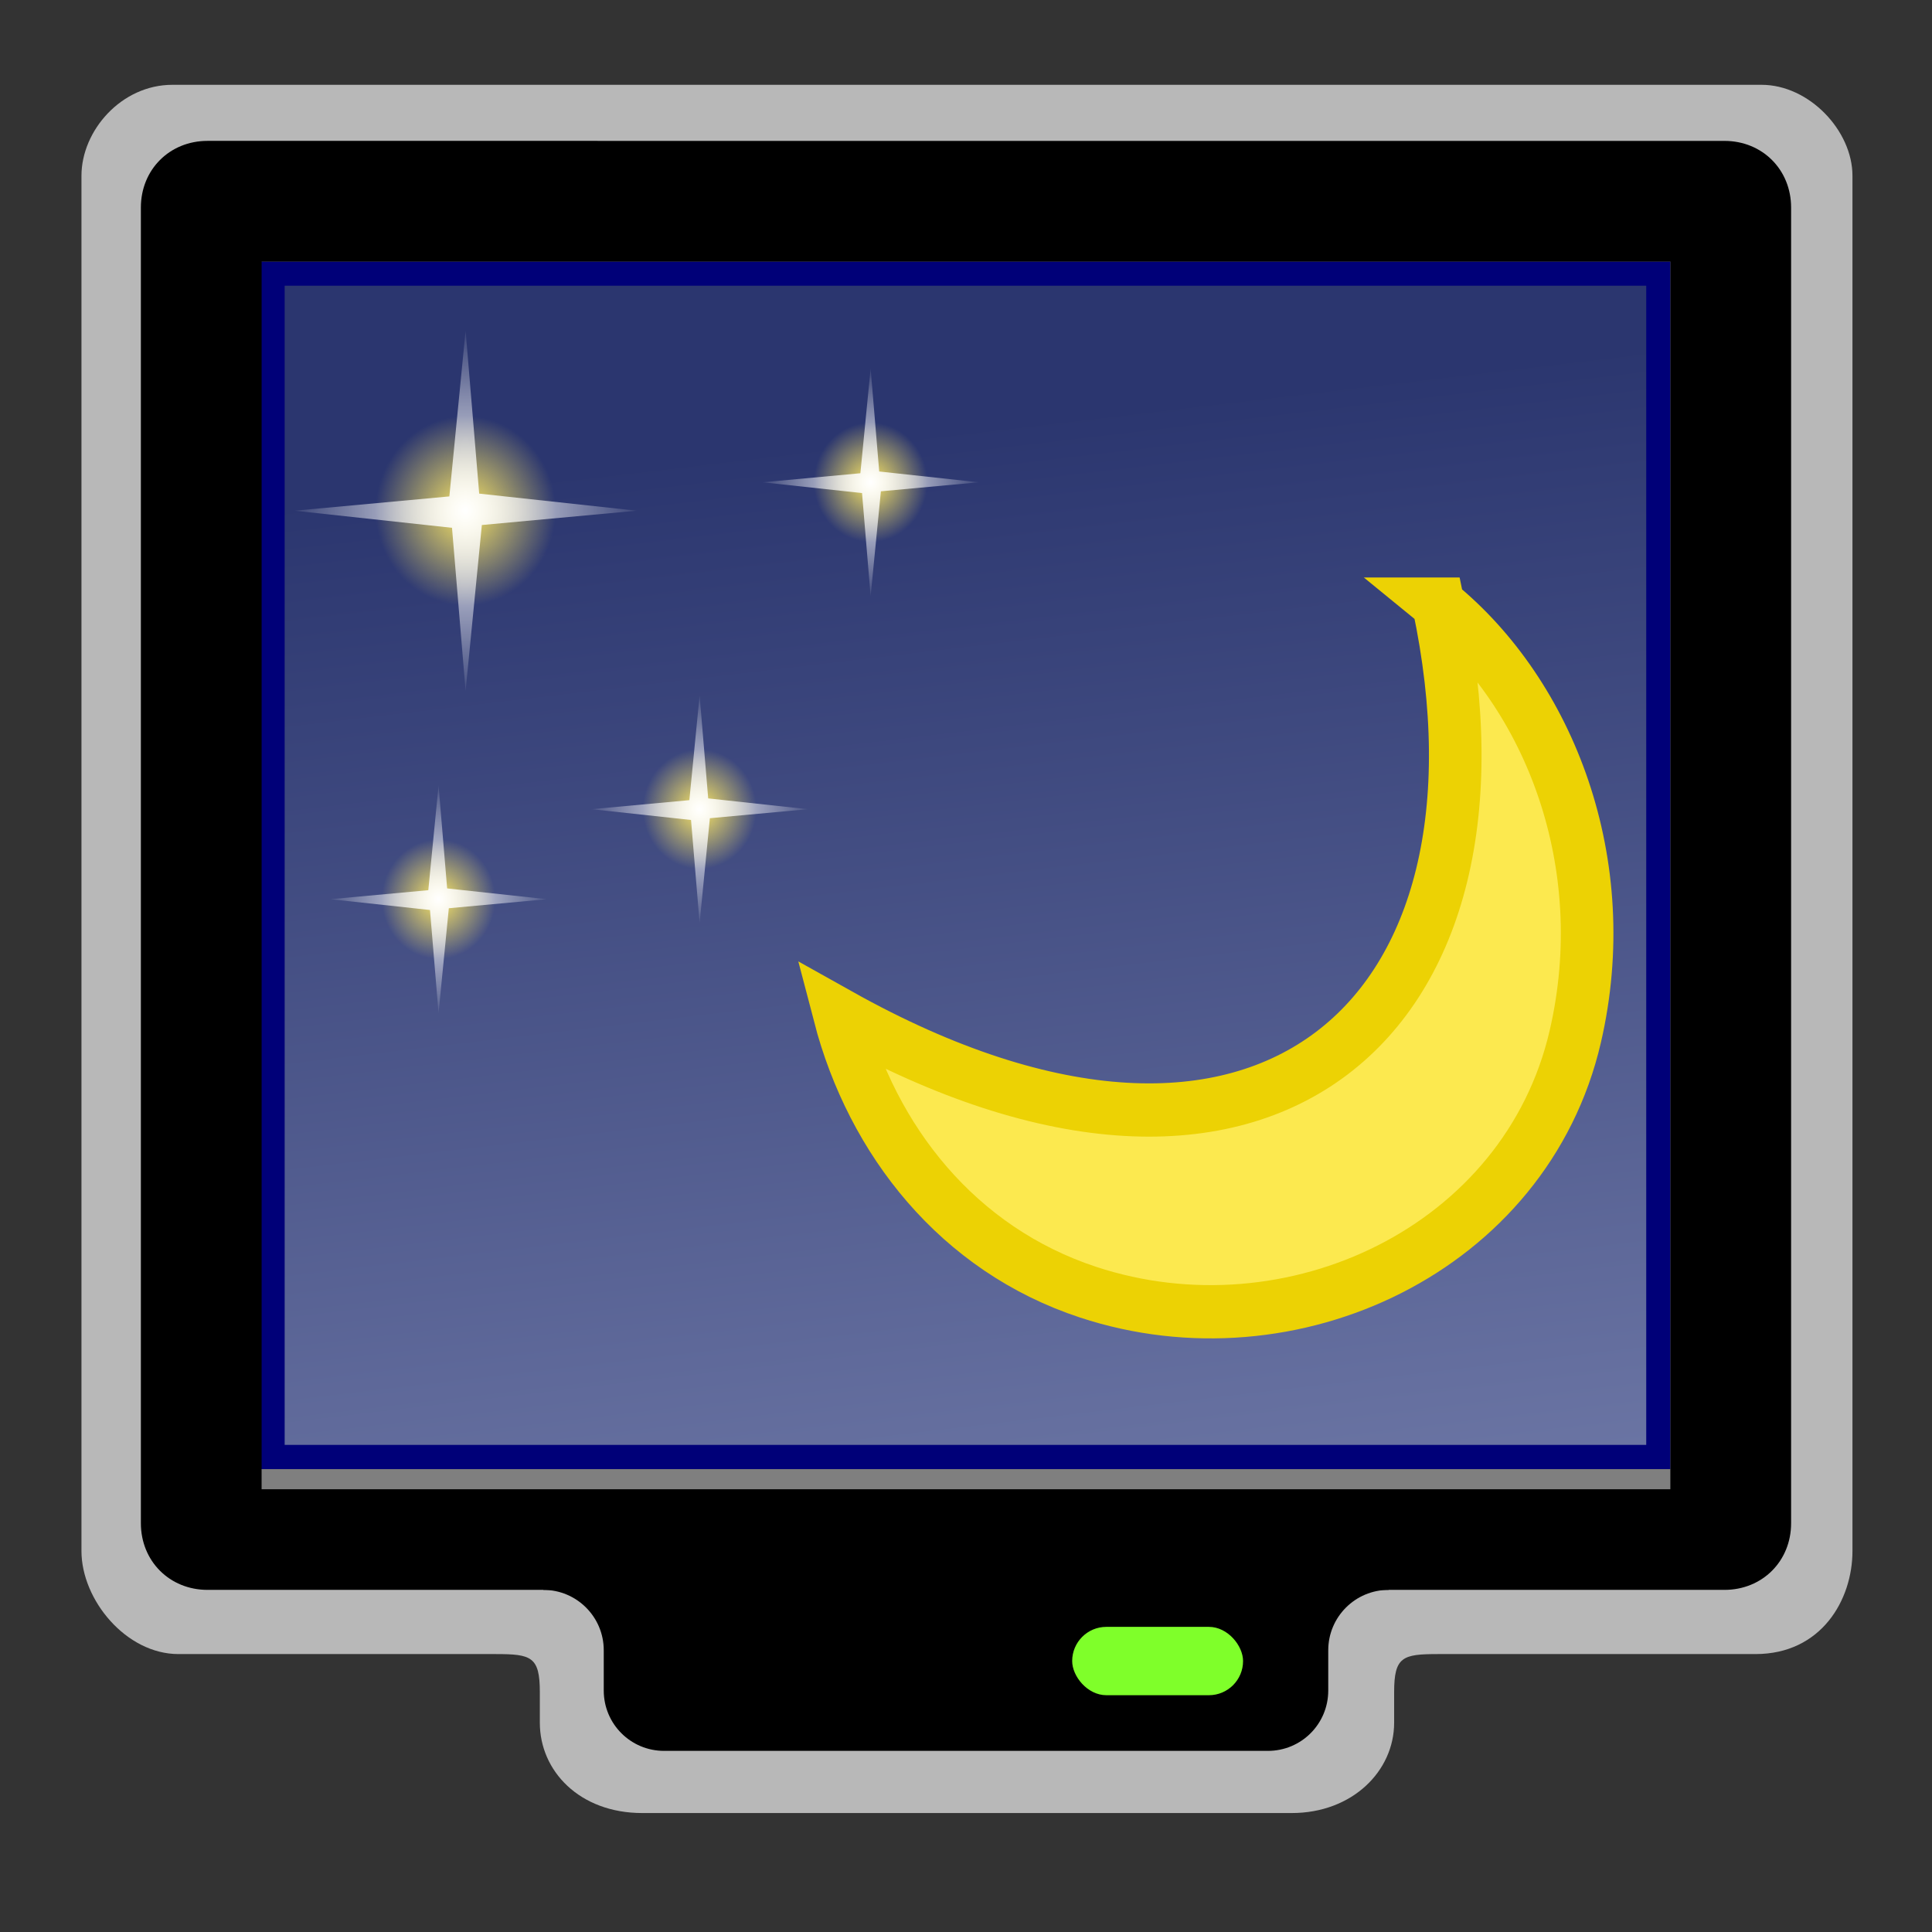 <svg width="96" version="1.0" xmlns="http://www.w3.org/2000/svg" height="96" xmlns:xlink="http://www.w3.org/1999/xlink">
<rect width="100%" height="100%" fill="#333333" stroke="none"/>
<defs id="defs2410">
<linearGradient id="linearGradient2541">
<stop offset="0" style="stop-color:#fee964" id="stop2543"/>
<stop offset="1" style="stop-color:#fee964;stop-opacity:0" id="stop2545"/>
</linearGradient>
<linearGradient id="linearGradient3507" xlink:href="#linearGradient3737" y1="-2.75" x1="24.996" y2="75.716" x2="46.021" gradientUnits="userSpaceOnUse"/>
<linearGradient id="linearGradient3519" xlink:href="#linearGradient3737" y1="-2.75" x1="24.996" y2="75.716" x2="46.021" gradientUnits="userSpaceOnUse"/>
<linearGradient id="linearGradient2675">
<stop offset="0" style="stop-color:#717ba9" id="stop2677"/>
<stop offset="1" style="stop-color:#2b366f" id="stop2679"/>
</linearGradient>
<linearGradient id="linearGradient3737">
<stop offset="0" style="stop-color:#fff" id="stop3739"/>
<stop offset="1" style="stop-color:#fff;stop-opacity:0" id="stop3741"/>
</linearGradient>
<linearGradient gradientTransform="matrix(2.554,0,0,2.522,8.22,-1.443)" xlink:href="#linearGradient2675" id="linearGradient2681" y1="32.622" x1="19.15" y2="8.867" x2="16.316" gradientUnits="userSpaceOnUse"/>
<radialGradient fx="13.612" fy="11.584" cx="13.612" cy="11.584" gradientTransform="matrix(1.952,0,0,1.952,-12.964,-11.032)" r="1.856" id="radialGradient2584" xlink:href="#linearGradient3737" gradientUnits="userSpaceOnUse"/>
<radialGradient fx="16.087" fy="13.97" cx="16.087" cy="13.97" r="1.768" id="radialGradient2559" xlink:href="#linearGradient2541" gradientUnits="userSpaceOnUse"/>
<radialGradient fx="13.612" fy="11.584" cx="13.612" cy="11.584" gradientTransform="matrix(1.952,0,0,1.952,-12.964,-11.032)" r="1.856" id="radialGradient2571" xlink:href="#linearGradient3737" gradientUnits="userSpaceOnUse"/>
<radialGradient fx="13.612" fy="11.584" cx="13.612" cy="11.584" gradientTransform="matrix(1.952,0,0,1.952,-12.964,-11.032)" r="1.856" id="radialGradient2529" xlink:href="#linearGradient3737" gradientUnits="userSpaceOnUse"/>
<radialGradient fx="13.612" fy="11.584" cx="13.612" cy="11.584" gradientTransform="matrix(1.952,0,0,1.952,-12.964,-11.032)" r="1.856" id="radialGradient2561" xlink:href="#linearGradient3737" gradientUnits="userSpaceOnUse"/>
<radialGradient fx="16.087" fy="13.97" cx="16.087" cy="13.97" r="1.768" id="radialGradient2547" xlink:href="#linearGradient2541" gradientUnits="userSpaceOnUse"/>
<radialGradient fx="16.087" fy="13.97" cx="16.087" cy="13.97" r="1.768" id="radialGradient2582" xlink:href="#linearGradient2541" gradientUnits="userSpaceOnUse"/>
<radialGradient fx="16.087" fy="13.97" cx="16.087" cy="13.97" r="1.768" id="radialGradient2569" xlink:href="#linearGradient2541" gradientUnits="userSpaceOnUse"/>
</defs>
<path style="opacity:.65;fill:#fff;stroke:none" id="path4152" d="m 8.567,4.214 c -2.545,0 -4.519,2.285 -4.519,4.519 v 68.337 c -1.3e-06,2.43 2.22,5.12 4.819,5.12 h 15.769 c 1.76,0 2.188,0.128 2.188,1.887 v 1.525 c 0,2.398 1.976,4.487 5.087,4.487 h 32.275 c 3.014,0 5.088,-2.09 5.088,-4.487 v -1.525 c 0,-1.76 0.428,-1.887 2.187,-1.887 h 15.767 c 3.271,0 4.82,-2.69 4.82,-5.12 v -68.337 c 0,-2.234 -2.147,-4.519 -4.52,-4.519 z "/>
<path style="fill:url(#linearGradient2681);fill-rule:evenodd;stroke:#000078;stroke-width:1.205" id="path2377" d="m 13.542,13.594 0,58.804 68.861,0 0,-58.804 z "/>
<g style="color:#000" id="g31" transform="matrix(1.02,0,0,1.033,-1.103,-1.344)">
<path style="fill:#fce94f;stroke:#ecd204;stroke-width:2.562" id="path2317" d="m 71.152,30.36 c 4.255,19.773 -8.384,31.255 -29.177,19.758 1.598,6.051 5.777,11.279 12.113,13.34 9.91,3.224 21.332,-2.065 23.733,-12.295 1.958,-8.341 -1.26,-16.446 -6.669,-20.803 z"/>
<g style="stroke:none" id="g32">
<g id="g2549" transform="matrix(2.481,0,0,2.578,-10.008,-3.996)">
<circle cx="16.087" cy="13.97" style="fill:url(#radialGradient2547);stroke-width:2" r="1.768" id="path2531" transform="translate(-2.475,-2.386)"/>
<path style="fill:url(#radialGradient2529)" id="path3195" d="m 16.971,11.584 -3.04,.267 -.319,3.092 -.267,-3.04 -3.092,-.319 3.04,-.267 .319,-3.092 .267,3.04 z "/>
</g>
<g id="g2553" transform="matrix(1.567,0,0,1.628,22.164,5.641)">
<circle cx="16.087" cy="13.97" style="fill:url(#radialGradient2559);stroke-width:2" r="1.768" id="path2555" transform="translate(-2.475,-2.386)"/>
<path style="fill:url(#radialGradient2561)" id="path2557" d="m 16.971,11.584 -3.04,.267 -.319,3.092 -.267,-3.04 -3.092,-.319 3.04,-.267 .319,-3.092 .267,3.04 z "/>
</g>
<g id="g2563" transform="matrix(1.567,0,0,1.628,13.833,21.366)">
<circle cx="16.087" cy="13.97" style="fill:url(#radialGradient2569);stroke-width:2" r="1.768" id="path2565" transform="translate(-2.475,-2.386)"/>
<path style="fill:url(#radialGradient2571)" id="path2567" d="m 16.971,11.584 -3.04,.267 -.319,3.092 -.267,-3.04 -3.092,-.319 3.04,-.267 .319,-3.092 .267,3.04 z "/>
</g>
<g id="g2576" transform="matrix(1.567,0,0,1.628,1.116,25.696)">
<circle cx="16.087" cy="13.97" style="fill:url(#radialGradient2582);stroke-width:2" r="1.768" id="path2578" transform="translate(-2.475,-2.386)"/>
<path style="fill:url(#radialGradient2584)" id="path2580" d="m 16.971,11.584 -3.04,.267 -.319,3.092 -.267,-3.04 -3.092,-.319 3.04,-.267 .319,-3.092 .267,3.04 z "/>
</g>
</g>
</g>
<g style="stroke:none" id="g50">
<path id="path3174" d="m 10.312,7 c -1.884,0 -3.312,1.429 -3.312,3.312 l 0,65.375 C 7,77.571 8.428,79 10.312,79 l 75.375,0 c 1.884,0 3.312,-1.429 3.312,-3.312 l 0,-65.375 c 0,-1.883 -1.429,-3.312 -3.312,-3.312 z m 2.688,6 70,0 0,60 -70,0 z"/>
<path id="rect3535" d="m 33,75 c -1.662,0 -3,1.338 -3,3 h -3 v 1 c 1.656,0 3,1.344 3,3 v 2 c 0,1.662 1.338,3 3,3 h 30 c 1.662,0 3,-1.338 3,-3 v -2 c 0,-1.656 1.344,-3 3,-3 v -1 h -3 c 0,-1.662 -1.338,-3 -3,-3 z "/>
<path style="fill:#7f7f7f" id="rect3483" d="m 12.999,73 70,0 0,1 -70,0 z"/>
<rect width="8.491" x="53.276" y="80.838" rx="1.698" ry="1.698" height="3.396" style="fill:#7fff2a" id="rect3485"/>
</g>
</svg>
